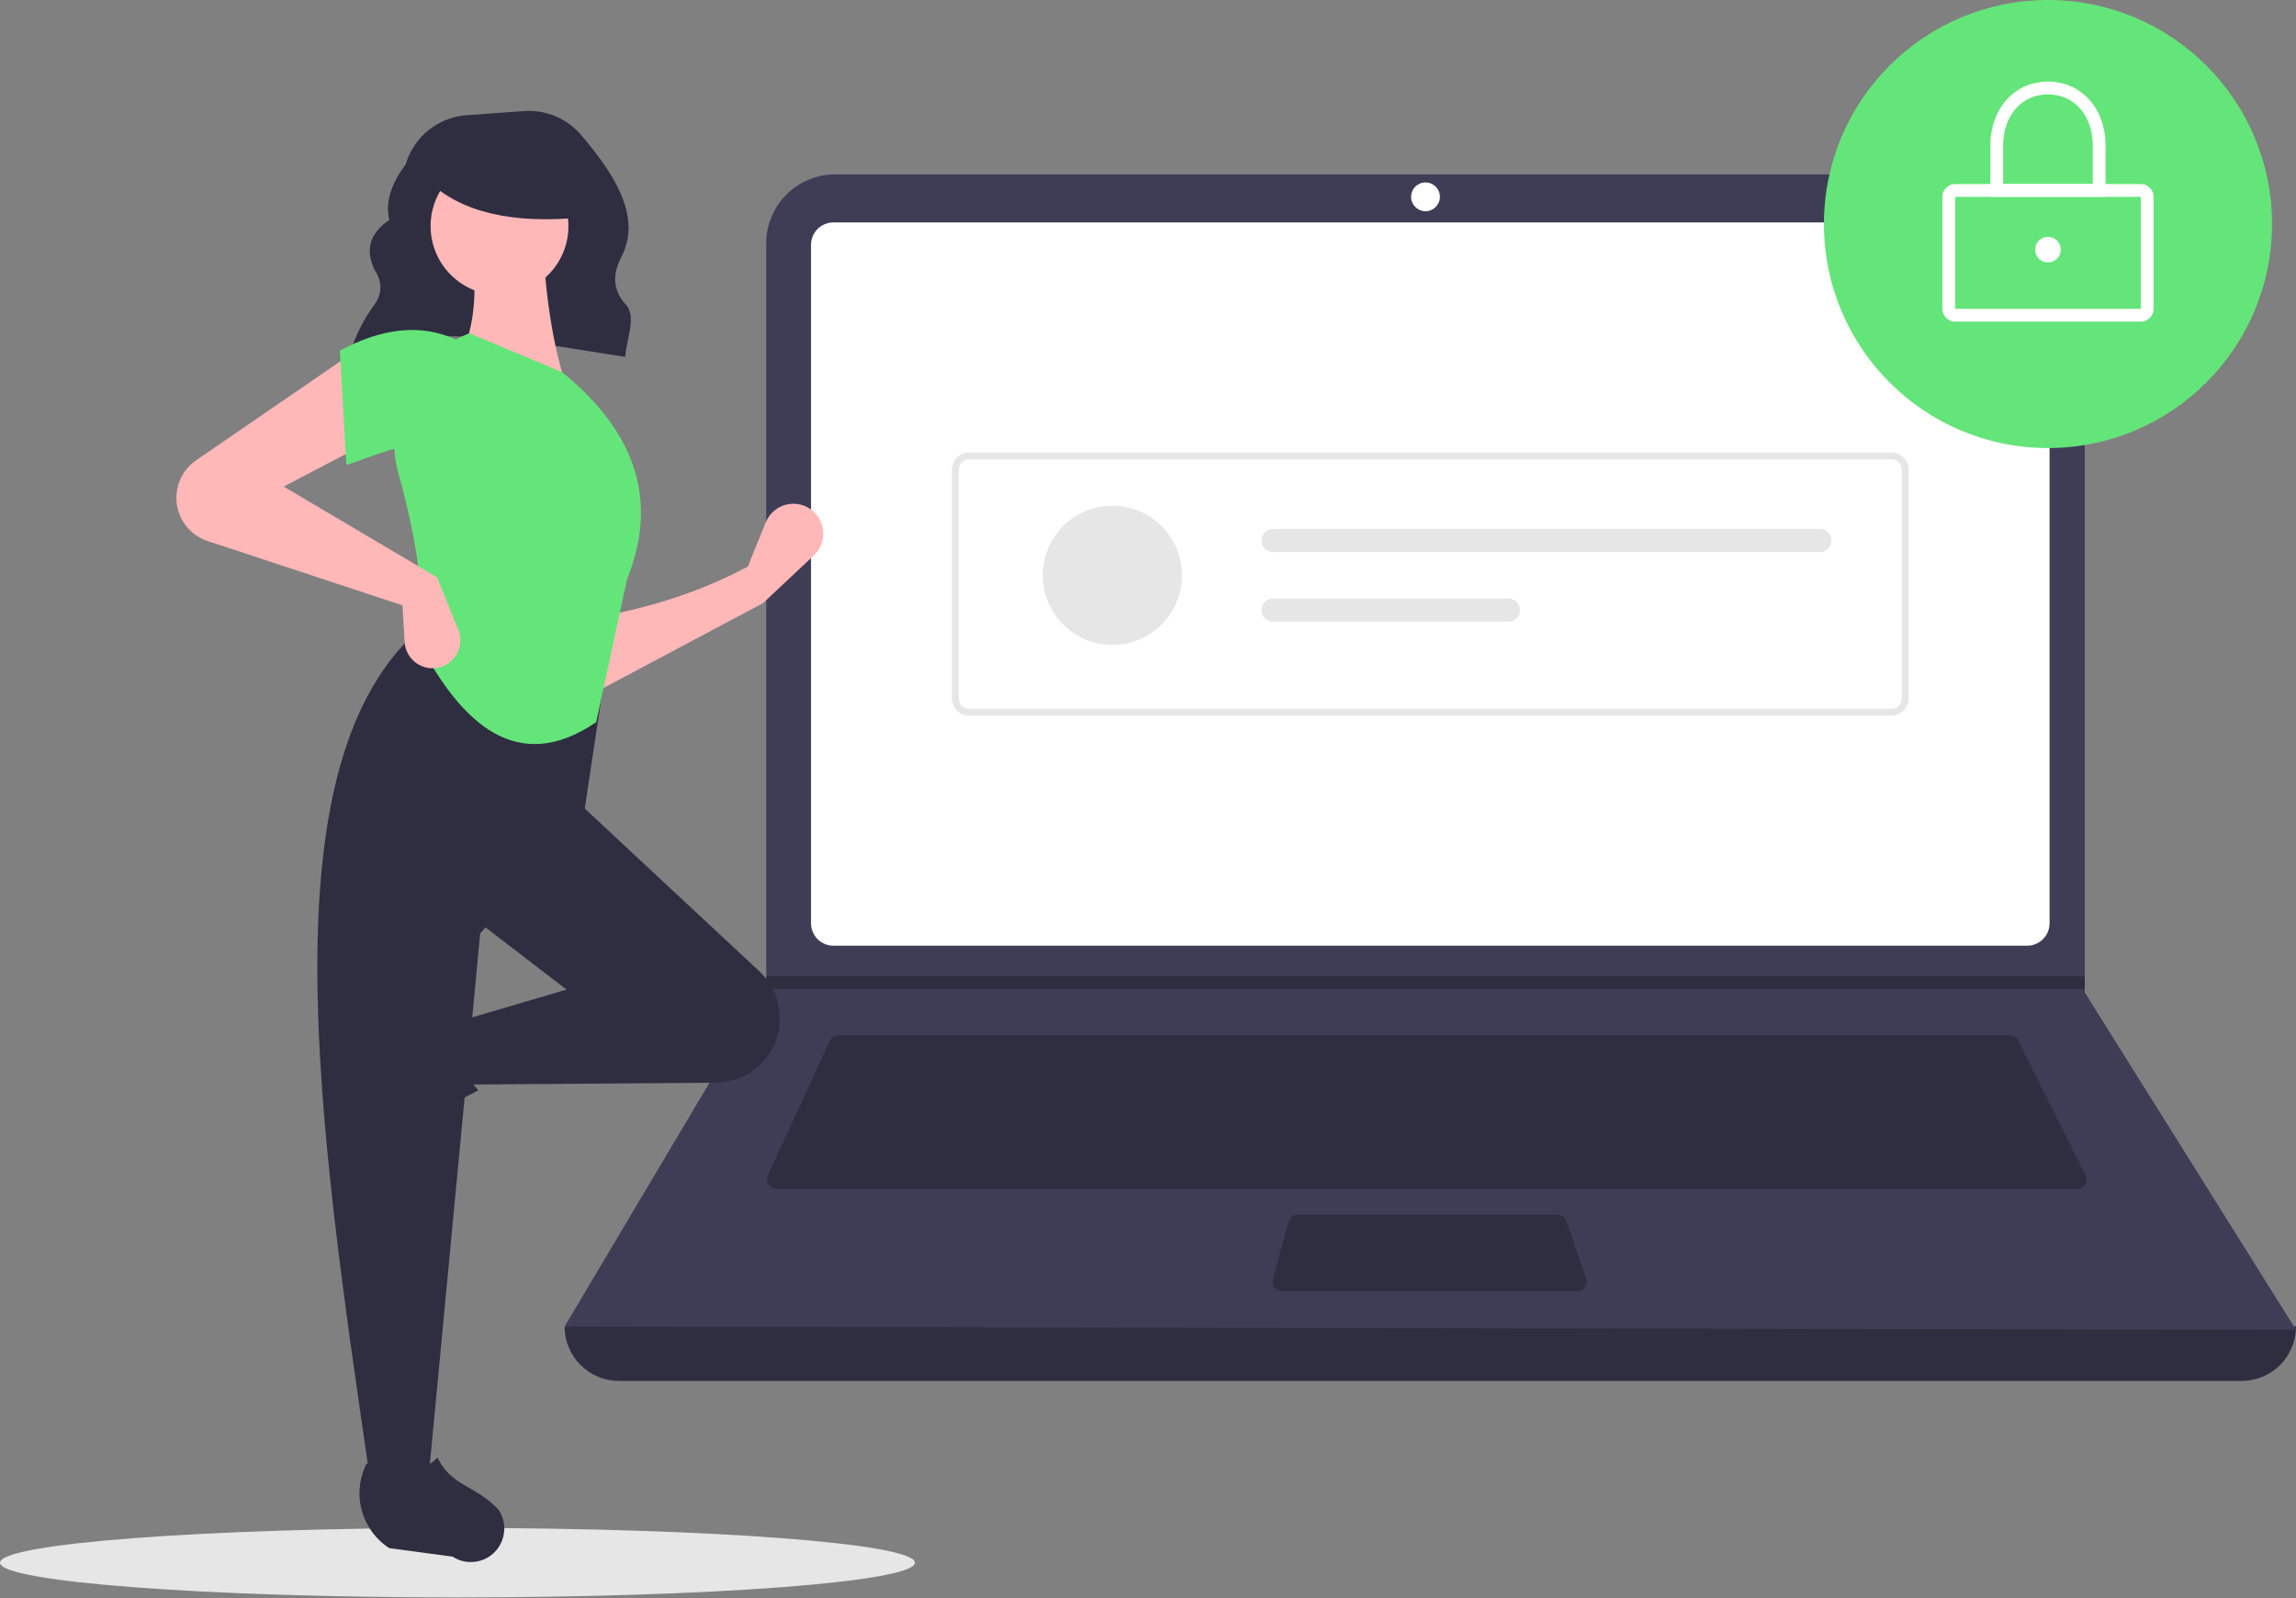 <svg width="793" height="552" viewBox="0 0 793 552" fill="none" xmlns="http://www.w3.org/2000/svg">
<rect x="0" y="0" width="793" height="552" fill="#808080" stroke="none"/>
<g clip-path="url(#clip0_223_371)">
<path d="M158 551.731C245.261 551.731 316 546.359 316 539.731C316 533.104 245.261 527.731 158 527.731C70.739 527.731 0 533.104 0 539.731C0 546.359 70.739 551.731 158 551.731Z" fill="#E6E6E6"/>
<path d="M120.772 122.419C148.269 110.724 182.517 118.134 215.963 123.277C216.274 117.049 220.047 109.469 216.095 105.124C211.294 99.845 211.736 94.299 214.625 88.72C222.013 74.455 211.428 59.276 200.741 46.655C198.332 43.817 195.288 41.587 191.855 40.146C188.422 38.706 184.698 38.095 180.985 38.364L161.188 39.778C156.37 40.122 151.773 41.929 148.01 44.957C144.248 47.986 141.5 52.091 140.135 56.724C135.408 63.153 132.878 69.564 134.471 75.942C127.39 80.781 126.2 86.622 129.382 93.207C132.08 97.353 132.051 101.388 129.259 105.312C125.593 110.315 122.784 115.893 120.949 121.818L120.772 122.419Z" fill="#2F2E41"/>
<path d="M774.209 476.963H213.791C208.807 476.963 204.028 474.983 200.504 471.459C196.98 467.935 195 463.155 195 458.171C398.151 434.561 597.485 434.561 793 458.171C793 463.155 791.02 467.935 787.496 471.459C783.972 474.983 779.193 476.963 774.209 476.963Z" fill="#2F2E41"/>
<path d="M793 459.277L195 458.172L264.306 341.556L264.638 341.004V83.996C264.637 80.877 265.252 77.788 266.445 74.906C267.639 72.024 269.389 69.405 271.595 67.199C273.8 64.993 276.419 63.243 279.301 62.05C282.183 60.856 285.272 60.242 288.392 60.242H696.292C699.412 60.242 702.501 60.856 705.383 62.05C708.265 63.243 710.883 64.993 713.089 67.199C715.295 69.405 717.045 72.024 718.239 74.906C719.432 77.788 720.046 80.877 720.046 83.996V342.772L793 459.277Z" fill="#3F3D56"/>
<path d="M287.85 76.822C285.799 76.825 283.832 77.641 282.382 79.091C280.931 80.542 280.115 82.508 280.113 84.56V318.896C280.115 320.948 280.931 322.914 282.382 324.365C283.832 325.815 285.799 326.631 287.85 326.634H700.15C702.201 326.631 704.168 325.815 705.618 324.365C707.069 322.914 707.885 320.948 707.887 318.896V84.56C707.885 82.508 707.069 80.542 705.618 79.091C704.168 77.641 702.201 76.825 700.15 76.822H287.85Z" fill="white"/>
<path d="M289.578 357.584C288.944 357.585 288.324 357.767 287.79 358.109C287.256 358.451 286.831 358.939 286.565 359.514L265.21 405.939C264.977 406.444 264.876 407 264.914 407.555C264.953 408.11 265.13 408.646 265.43 409.114C265.73 409.582 266.143 409.968 266.631 410.235C267.119 410.501 267.666 410.641 268.222 410.641H717.314C717.879 410.641 718.435 410.497 718.929 410.222C719.423 409.946 719.838 409.549 720.135 409.068C720.432 408.588 720.601 408.039 720.627 407.474C720.652 406.909 720.532 406.348 720.279 405.842L697.067 359.417C696.793 358.865 696.37 358.401 695.846 358.077C695.322 357.753 694.718 357.582 694.102 357.584H289.578Z" fill="#2F2E41"/>
<path d="M492.342 72.954C495.089 72.954 497.316 70.727 497.316 67.98C497.316 65.233 495.089 63.006 492.342 63.006C489.595 63.006 487.368 65.233 487.368 67.98C487.368 70.727 489.595 72.954 492.342 72.954Z" fill="white"/>
<path d="M448.2 419.484C447.471 419.485 446.763 419.726 446.184 420.169C445.605 420.613 445.189 421.234 444.998 421.938L439.642 441.834C439.509 442.326 439.492 442.841 439.59 443.341C439.689 443.84 439.902 444.31 440.211 444.714C440.521 445.118 440.919 445.445 441.376 445.671C441.832 445.896 442.334 446.013 442.843 446.013H544.717C545.246 446.013 545.767 445.887 546.237 445.644C546.707 445.402 547.112 445.051 547.418 444.62C547.725 444.19 547.924 443.692 547.999 443.169C548.074 442.645 548.023 442.112 547.85 441.612L540.963 421.716C540.737 421.064 540.314 420.499 539.752 420.099C539.191 419.7 538.519 419.485 537.829 419.484H448.2Z" fill="#2F2E41"/>
<path d="M720.046 337.135V341.556H264.306L264.649 341.004V337.135H720.046Z" fill="#2F2E41"/>
<path d="M707.335 154.75C750.068 154.75 784.71 120.108 784.71 77.375C784.71 34.642 750.068 0 707.335 0C664.602 0 629.959 34.642 629.959 77.375C629.959 120.108 664.602 154.75 707.335 154.75Z" fill="#64E579"/>
<path d="M739.39 111.089H675.279C674.107 111.088 672.983 110.622 672.154 109.793C671.325 108.964 670.859 107.84 670.858 106.668V67.98C670.859 66.808 671.325 65.684 672.154 64.855C672.983 64.026 674.107 63.56 675.279 63.559H739.39C740.562 63.56 741.686 64.026 742.515 64.855C743.344 65.684 743.81 66.808 743.811 67.98V106.668C743.81 107.84 743.344 108.964 742.515 109.793C741.686 110.622 740.562 111.088 739.39 111.089ZM675.279 67.98V106.668H739.393L739.39 67.98L675.279 67.98Z" fill="white"/>
<path d="M727.231 67.98H687.438V50.294C687.438 37.484 695.806 28.186 707.334 28.186C718.863 28.186 727.231 37.484 727.231 50.294L727.231 67.98ZM691.859 63.558H722.81V50.294C722.81 39.881 716.446 32.608 707.335 32.608C698.223 32.608 691.859 39.881 691.859 50.294L691.859 63.558Z" fill="white"/>
<path d="M707.335 90.64C709.776 90.64 711.756 88.66 711.756 86.218C711.756 83.776 709.776 81.797 707.335 81.797C704.893 81.797 702.913 83.776 702.913 86.218C702.913 88.66 704.893 90.64 707.335 90.64Z" fill="white"/>
<path d="M653.32 247.149H334.68C333.116 247.147 331.616 246.525 330.51 245.419C329.403 244.313 328.781 242.813 328.779 241.248V162.207C328.781 160.643 329.403 159.143 330.51 158.037C331.616 156.931 333.116 156.308 334.68 156.307H653.32C654.884 156.308 656.384 156.931 657.49 158.037C658.596 159.143 659.219 160.643 659.221 162.207V241.248C659.219 242.813 658.596 244.313 657.49 245.419C656.384 246.525 654.884 247.147 653.32 247.149ZM334.68 158.667C333.741 158.668 332.841 159.041 332.178 159.705C331.514 160.369 331.141 161.269 331.14 162.207V241.248C331.141 242.187 331.514 243.087 332.178 243.751C332.841 244.414 333.741 244.788 334.68 244.789H653.32C654.259 244.788 655.158 244.414 655.822 243.751C656.486 243.087 656.859 242.187 656.86 241.248V162.207C656.859 161.269 656.486 160.369 655.822 159.705C655.158 159.041 654.259 158.668 653.32 158.667L334.68 158.667Z" fill="#E6E6E6"/>
<path d="M384.19 222.732C397.465 222.732 408.227 211.971 408.227 198.696C408.227 185.421 397.465 174.659 384.19 174.659C370.915 174.659 360.154 185.421 360.154 198.696C360.154 211.971 370.915 222.732 384.19 222.732Z" fill="#E6E6E6"/>
<path d="M439.703 182.671C439.176 182.67 438.655 182.773 438.168 182.974C437.681 183.175 437.239 183.47 436.866 183.842C436.494 184.214 436.198 184.656 435.996 185.142C435.794 185.629 435.691 186.15 435.691 186.677C435.691 187.204 435.794 187.725 435.996 188.211C436.198 188.698 436.494 189.14 436.866 189.512C437.239 189.884 437.681 190.179 438.168 190.38C438.655 190.581 439.176 190.684 439.703 190.683H628.561C629.623 190.683 630.642 190.261 631.393 189.51C632.145 188.758 632.567 187.739 632.567 186.677C632.567 185.614 632.145 184.596 631.393 183.844C630.642 183.093 629.623 182.671 628.561 182.671H439.703Z" fill="#E6E6E6"/>
<path d="M439.703 206.708C438.641 206.708 437.622 207.13 436.87 207.881C436.119 208.633 435.697 209.652 435.697 210.714C435.697 211.777 436.119 212.796 436.87 213.547C437.622 214.298 438.641 214.72 439.703 214.72H520.969C522.032 214.72 523.05 214.298 523.802 213.547C524.553 212.796 524.975 211.777 524.975 210.714C524.975 209.652 524.553 208.633 523.802 207.881C523.05 207.13 522.032 206.708 520.969 206.708H439.703Z" fill="#E6E6E6"/>
<path d="M263.522 208.328L204.619 239.644L203.873 213.547C223.099 210.338 241.39 204.75 258.303 195.653L264.463 180.433C265.134 178.774 266.225 177.319 267.629 176.209C269.033 175.1 270.701 174.375 272.47 174.105C274.238 173.834 276.047 174.029 277.717 174.669C279.388 175.309 280.864 176.372 282 177.755C283.661 179.778 284.492 182.356 284.323 184.969C284.154 187.581 282.999 190.031 281.091 191.824L263.522 208.328Z" fill="#FFB8B8"/>
<path d="M119.598 389.133C119.168 387.557 119.077 385.908 119.33 384.294C119.584 382.68 120.176 381.138 121.067 379.77L134.007 359.912C137.067 355.215 141.763 351.823 147.184 350.393C152.604 348.963 158.363 349.597 163.342 352.173C157.904 361.429 158.662 369.55 165.22 376.606C155.039 381.576 145.63 387.991 137.284 395.651C135.76 396.69 134.01 397.35 132.18 397.575C130.35 397.801 128.492 397.586 126.762 396.948C125.031 396.31 123.479 395.268 122.232 393.909C120.986 392.55 120.083 390.912 119.598 389.133Z" fill="#2F2E41"/>
<path d="M266.205 363.169C264.247 366.432 261.483 369.137 258.178 371.025C254.874 372.912 251.139 373.919 247.334 373.948L161.374 374.599L157.646 352.976L195.672 341.792L163.61 317.187L198.654 276.179L262.304 335.503C266.024 338.97 268.441 343.61 269.151 348.645C269.861 353.681 268.821 358.808 266.205 363.169Z" fill="#2F2E41"/>
<path d="M147.953 511.046H127.821C109.746 387.148 91.347 262.904 145.716 216.53L209.838 226.969L201.636 281.398L165.847 322.407L147.953 511.046Z" fill="#2F2E41"/>
<path d="M165.649 539.112C164.073 539.542 162.424 539.633 160.81 539.38C159.196 539.127 157.655 538.535 156.286 537.643L134.427 534.705C129.73 531.645 126.338 526.949 124.907 521.529C123.477 516.108 124.111 510.35 126.686 505.371C135.943 510.808 144.063 510.05 151.12 503.491C156.106 513.559 164.321 512.945 172.166 521.426C173.205 522.95 173.865 524.7 174.091 526.53C174.316 528.36 174.101 530.218 173.464 531.948C172.826 533.678 171.784 535.231 170.425 536.477C169.066 537.724 167.428 538.627 165.649 539.112Z" fill="#2F2E41"/>
<path d="M195.672 133.767L158.391 124.82C164.583 112.146 165.093 98.044 162.119 83.066L187.47 82.32C188.264 100.946 190.667 118.347 195.672 133.767Z" fill="#FFB8B8"/>
<path d="M205.918 249.418C178.779 267.911 159.603 250.051 144.97 222.495C147.004 205.633 143.711 185.454 137.614 163.528C134.902 153.857 135.914 143.521 140.451 134.561C144.988 125.6 152.719 118.666 162.119 115.127L194.18 128.548C221.404 150.738 226.762 174.775 216.549 200.126L205.918 249.418Z" fill="#64E579"/>
<path d="M127.821 152.408L97.997 168.066L150.935 199.381L158.301 217.551C158.793 218.763 159.032 220.063 159.005 221.372C158.978 222.68 158.684 223.969 158.143 225.16C157.601 226.352 156.822 227.42 155.854 228.3C154.886 229.181 153.749 229.855 152.512 230.282C151.106 230.766 149.606 230.919 148.131 230.728C146.656 230.537 145.245 230.006 144.009 229.179C142.773 228.351 141.745 227.249 141.006 225.958C140.268 224.667 139.838 223.222 139.75 221.737L139.005 209.074L71.722 186.87C69.455 186.122 67.388 184.868 65.677 183.203C63.967 181.538 62.658 179.505 61.849 177.259C60.67 173.985 60.61 170.413 61.678 167.101C62.746 163.789 64.882 160.925 67.752 158.956L121.856 121.838L127.821 152.408Z" fill="#FFB8B8"/>
<path d="M157.646 155.39C145.207 149.939 133.896 155.86 119.62 160.609L117.383 121.092C131.559 113.536 145.075 111.499 157.646 117.364L157.646 155.39Z" fill="#64E579"/>
<path d="M172.525 101.894C185.671 101.894 196.327 91.238 196.327 78.092C196.327 64.947 185.671 54.29 172.525 54.29C159.379 54.29 148.723 64.947 148.723 78.092C148.723 91.238 159.379 101.894 172.525 101.894Z" fill="#FFB8B8"/>
<path d="M201 75.089C177.434 77.397 159.477 73.543 148 62.569V53.731H199L201 75.089Z" fill="#2F2E41"/>
</g>
<defs>
<clipPath id="clip0_223_371">
<rect width="793" height="551.732" fill="white"/>
</clipPath>
</defs>
</svg>
